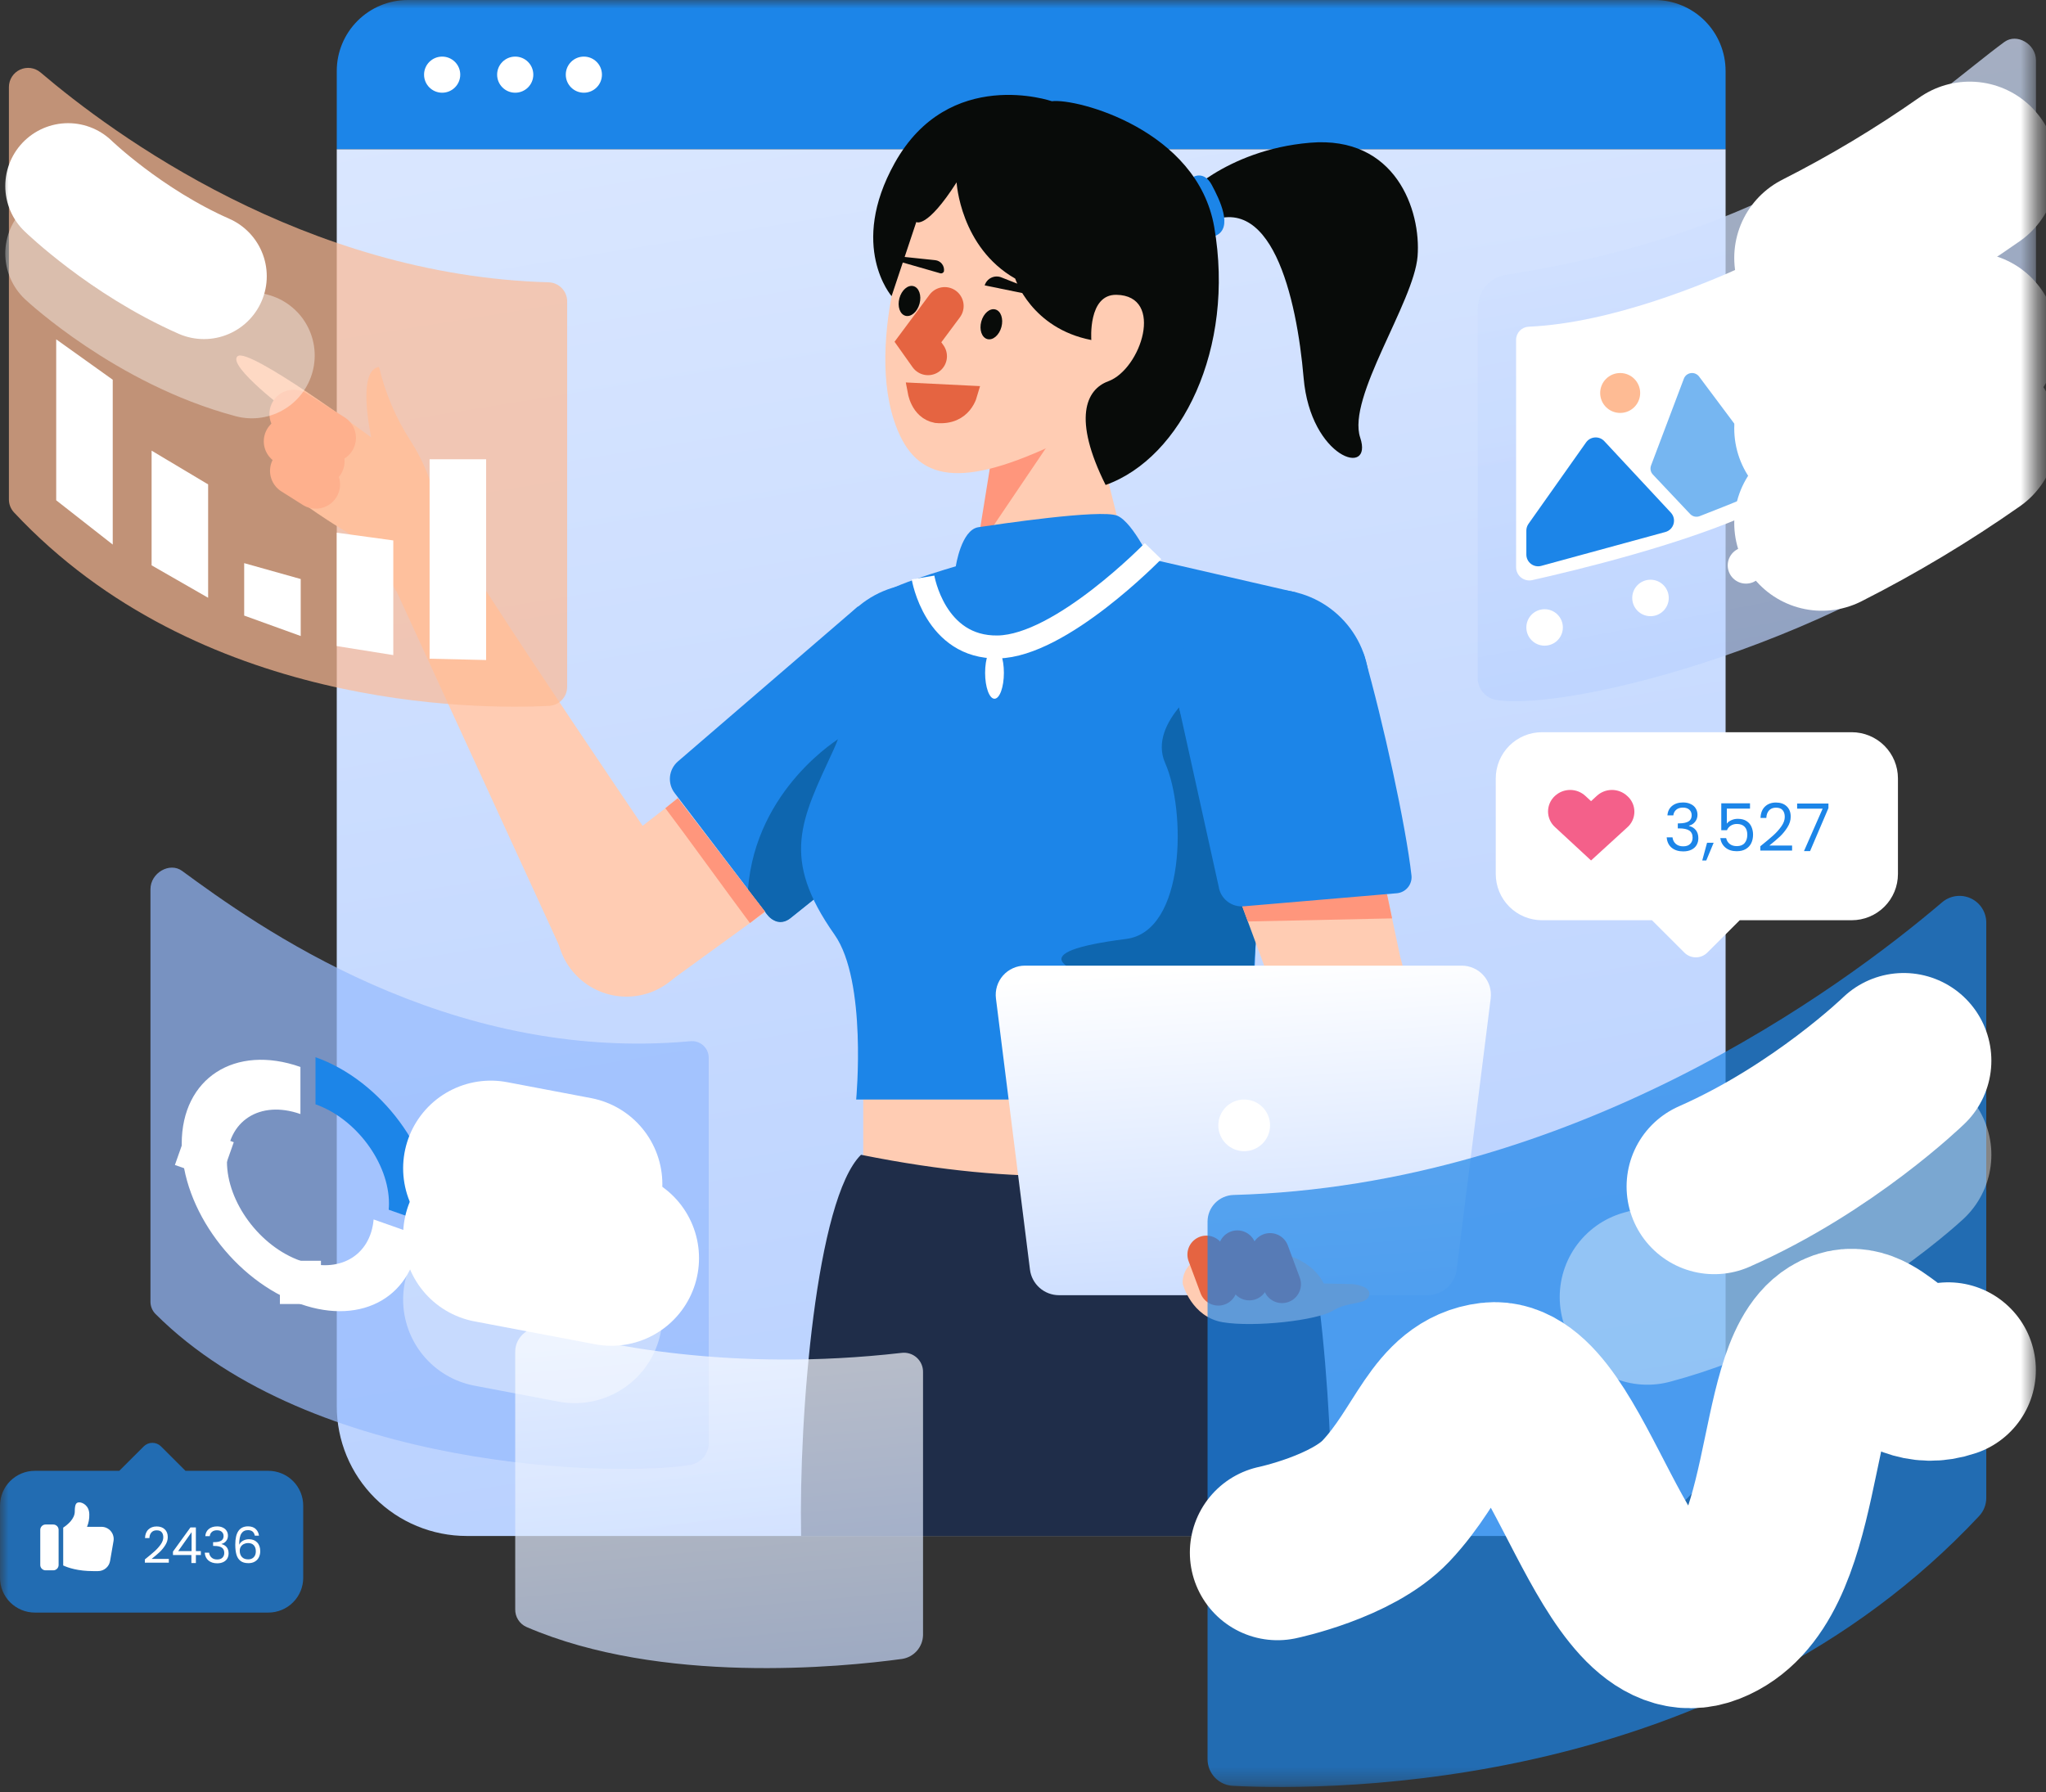 <svg width="121" height="106" viewBox="0 0 121 106" fill="none" xmlns="http://www.w3.org/2000/svg">
<rect x="0" y="0" width="121" height="106" fill="#333333" stroke="none"/>
<mask id="mask0_3_3144" style="mask-type:luminance" maskUnits="userSpaceOnUse" x="0" y="0" width="121" height="106">
<path d="M120.406 0H0V105.699H120.406V0Z" fill="white"/>
</mask>
<g mask="url(#mask0_3_3144)">
<path d="M24.12 0H97.847C98.963 0 100.032 0.442 100.821 1.229C101.608 2.017 102.051 3.084 102.051 4.197V8.832H19.916V4.197C19.916 3.084 20.359 2.017 21.148 1.229C21.936 0.442 23.005 0 24.12 0Z" fill="#1C85E8"/>
<path d="M19.916 8.832H102.051V83.178C102.051 84.186 101.853 85.184 101.466 86.115C101.08 87.046 100.515 87.891 99.801 88.604C99.088 89.317 98.24 89.882 97.308 90.267C96.375 90.653 95.376 90.852 94.367 90.852H27.601C26.592 90.852 25.592 90.653 24.66 90.267C23.728 89.882 22.881 89.317 22.167 88.604C21.453 87.891 20.887 87.046 20.501 86.115C20.115 85.184 19.916 84.186 19.916 83.178V8.832Z" fill="url(#paint0_linear_3_3144)"/>
<path d="M73.581 61.57H51.052V72.496H73.581V61.57Z" fill="#FFCCB3"/>
<path d="M50.92 68.305C48.278 70.901 47.238 83.686 47.377 90.852H78.828C78.828 90.852 78.771 75.226 76.387 69.961C74.194 65.118 70.549 72.261 50.92 68.305Z" fill="#1F2D49"/>
<path d="M69.795 11.848C69.795 11.848 72.405 8.875 77.47 8.443C82.535 8.011 84.051 12.441 83.835 15.163C83.618 17.885 79.648 23.506 80.442 25.885C81.236 28.263 77.503 27.11 77.096 22.353C76.689 17.596 75.174 10.966 71.06 13.344L69.795 11.848Z" fill="#080B09"/>
<path d="M70.588 10.456C70.588 10.456 71.212 10.095 71.664 10.938C72.116 11.78 72.96 13.491 71.89 13.944C70.82 14.398 70.588 10.456 70.588 10.456Z" fill="#1C85E8"/>
<path d="M56.119 37.851C56.119 37.851 60.165 42.386 58.819 43.841C56.154 46.831 49.065 52.45 46.742 54.31C46.642 54.387 46.528 54.443 46.405 54.475C46.283 54.508 46.156 54.515 46.031 54.498C45.906 54.481 45.785 54.44 45.676 54.376C45.567 54.312 45.472 54.227 45.396 54.126L39.904 46.915C39.689 46.638 39.589 46.288 39.623 45.939C39.659 45.59 39.826 45.268 40.092 45.038L50.731 35.877L56.119 37.851Z" fill="#1C85E8"/>
<path d="M49.73 43.617C49.73 43.617 44.687 46.61 44.233 52.623L45.237 53.912C45.237 53.912 45.868 55.009 46.742 54.31C47.616 53.611 51.658 50.378 51.658 50.378L49.73 43.617Z" fill="#0E66AF"/>
<path d="M54.446 45.897C57.591 45.897 60.141 43.35 60.141 40.209C60.141 37.068 57.591 34.522 54.446 34.522C51.3 34.522 48.75 37.068 48.75 40.209C48.75 43.35 51.3 45.897 54.446 45.897Z" fill="#1C85E8"/>
<path d="M39.614 58.038L34.637 51.457L39.349 47.804L40.087 47.21L45.25 53.952L44.351 54.598L39.614 58.038Z" fill="#FFCCB3"/>
<path d="M44.351 54.598C43.018 52.815 40.511 49.332 39.349 47.804L40.087 47.21L45.237 53.912L44.351 54.598Z" fill="#FF967C"/>
<path d="M37.05 58.95C39.333 58.95 41.184 57.102 41.184 54.822C41.184 52.541 39.333 50.693 37.05 50.693C34.767 50.693 32.915 52.541 32.915 54.822C32.915 57.102 34.767 58.95 37.05 58.95Z" fill="#FFCCB3"/>
<path d="M40.551 52.6C40.551 52.6 27.214 33.042 26.597 31.381C25.997 29.759 22.847 33.662 22.847 33.662L33.169 56.151L40.551 52.6Z" fill="#FFCCB3"/>
<path d="M58.912 25.325L57.309 36.488C57.309 36.488 56.888 37.969 58.756 38.194C60.623 38.418 64.606 37.917 66.029 36.403C67.451 34.889 66.954 34.139 66.954 34.139L63.937 22.023L58.912 25.325Z" fill="#FFCCB3"/>
<path d="M58.689 26.769L62.611 25.386L57.752 32.577L58.689 26.769Z" fill="#FF967C"/>
<path d="M54.474 11.537C54.474 11.537 51.11 19.432 52.863 24.842C54.007 28.371 56.497 29.006 62.201 26.361C67.43 23.936 68.789 22.102 68.789 22.102L69.56 13.302C69.56 13.302 57.891 4.5 54.474 11.537Z" fill="#FFCCB3"/>
<path d="M57.28 33.278C57.28 33.278 52.97 34.474 52.095 35.173C51.221 35.871 50.584 41.551 49.292 44.357C47.378 48.51 46.139 50.72 49.354 55.284C51.293 58.037 50.634 65.036 50.634 65.036H74.245C73.529 51.274 76.695 35.052 76.695 35.052L66.039 32.6C63.636 33.013 57.28 33.278 57.28 33.278Z" fill="#1C85E8"/>
<path d="M56.526 33.5C56.526 33.5 56.845 31.337 57.864 31.184C58.882 31.032 65.107 30.097 66.075 30.504C67.043 30.912 68.215 33.5 68.215 33.5C68.215 33.5 66.228 38.34 63.374 38.595C60.521 38.849 55.609 37.971 56.129 36.171C56.648 34.372 56.526 33.5 56.526 33.5Z" fill="#1C85E8"/>
<path d="M54.588 34.158C54.588 34.158 55.276 38.333 59.016 38.267C62.755 38.201 68.189 32.6 68.189 32.6" stroke="white" stroke-width="1.357" stroke-miterlimit="10"/>
<path d="M71.531 40.209C71.531 40.209 67.815 42.662 68.909 45.138C70.14 47.921 70.13 55.09 66.597 55.539C60.295 56.34 63.033 57.441 65.947 58.144C68.861 58.847 67.668 58.848 67.668 61.863C67.668 64.008 74.421 65.869 74.245 64.135C73.071 52.536 77.951 45.191 71.531 40.209Z" fill="#0E66AF"/>
<path d="M54.175 23.152L57.305 23.307C57.294 23.345 57.277 23.398 57.252 23.46C57.199 23.594 57.111 23.771 56.971 23.943C56.693 24.282 56.208 24.605 55.37 24.521C54.841 24.419 54.54 24.064 54.37 23.728C54.285 23.559 54.233 23.397 54.203 23.276C54.19 23.227 54.181 23.185 54.175 23.152Z" fill="#E56441" stroke="#E56441"/>
<path d="M54.382 17.963C54.512 17.478 54.352 17.014 54.023 16.925C53.694 16.837 53.321 17.157 53.19 17.642C53.059 18.126 53.22 18.59 53.549 18.679C53.878 18.767 54.251 18.447 54.382 17.963Z" fill="#080B09"/>
<path d="M59.224 19.341C59.354 18.857 59.194 18.392 58.865 18.304C58.536 18.215 58.163 18.536 58.032 19.02C57.901 19.504 58.062 19.968 58.391 20.057C58.72 20.146 59.093 19.825 59.224 19.341Z" fill="#080B09"/>
<path d="M53.158 15.461L55.619 16.168C55.662 16.177 55.706 16.169 55.744 16.147C55.782 16.126 55.811 16.091 55.825 16.05C55.836 15.972 55.832 15.893 55.812 15.818C55.792 15.742 55.756 15.671 55.708 15.609C55.66 15.547 55.599 15.496 55.53 15.458C55.462 15.421 55.386 15.397 55.308 15.389L53.194 15.167C53.032 15.123 52.955 15.407 53.158 15.461Z" fill="#080B09"/>
<path d="M61.572 17.562L58.234 16.88C58.264 16.781 58.315 16.689 58.383 16.611C58.45 16.532 58.534 16.469 58.628 16.425C58.722 16.381 58.824 16.356 58.928 16.354C59.032 16.352 59.135 16.371 59.23 16.411L61.667 17.371C61.748 17.393 61.693 17.595 61.572 17.562Z" fill="#080B09"/>
<path d="M55.87 18.101L54.286 20.23L54.883 21.072" stroke="#E56441" stroke-width="2.239" stroke-linecap="round"/>
<path d="M58.814 41.33C59.121 41.33 59.37 40.644 59.37 39.798C59.37 38.953 59.121 38.267 58.814 38.267C58.508 38.267 58.259 38.953 58.259 39.798C58.259 40.644 58.508 41.33 58.814 41.33Z" fill="white"/>
<path d="M84.4 62.4L76.168 63.073L74.763 57.117L73.071 52.536L81.733 51.501L82.816 56.627L84.4 62.4Z" fill="#FFCCB3"/>
<path d="M82.026 52.885L82.329 54.322L73.799 54.506L73.238 52.987L82.026 52.885Z" fill="#FF967C"/>
<path d="M75.28 46.248C78.425 46.248 80.975 43.702 80.975 40.56C80.975 37.419 78.425 34.873 75.28 34.873C72.134 34.873 69.584 37.419 69.584 40.56C69.584 43.702 72.134 46.248 75.28 46.248Z" fill="#1C85E8"/>
<path d="M74.18 37.887C74.18 37.887 80.183 36.903 80.692 38.817C81.793 42.666 83.147 48.844 83.476 51.799C83.487 51.925 83.474 52.052 83.435 52.172C83.397 52.292 83.336 52.404 83.254 52.5C83.173 52.596 83.073 52.676 82.961 52.733C82.849 52.791 82.726 52.826 82.6 52.836L73.56 53.607C73.21 53.639 72.861 53.537 72.585 53.32C72.308 53.104 72.125 52.79 72.073 52.443L69.625 41.373L74.18 37.887Z" fill="#1C85E8"/>
<path d="M56.573 10.787C56.573 10.787 56.786 14.621 60.039 16.479C60.039 16.479 60.99 19.421 64.541 20.112C64.541 20.112 64.331 17.409 66.023 17.438C68.897 17.486 67.483 21.839 65.54 22.553C64.22 23.038 63.425 24.761 65.385 28.686C69.885 27.083 73.05 20.61 71.809 13.429C70.815 7.678 63.676 5.8 62.209 5.987C62.209 5.987 56.117 3.885 52.909 9.649C50.167 14.576 52.728 17.517 52.728 17.517L54.189 13.132C54.189 13.132 54.8 13.56 56.573 10.787Z" fill="#080B09"/>
<path d="M84.43 76.61H62.629C62.207 76.61 61.8 76.456 61.484 76.177C61.168 75.899 60.964 75.514 60.912 75.097L58.9 59.059C58.869 58.816 58.891 58.569 58.963 58.335C59.036 58.101 59.157 57.885 59.319 57.701C59.482 57.517 59.681 57.37 59.905 57.27C60.129 57.169 60.371 57.117 60.617 57.117H86.442C86.688 57.117 86.93 57.169 87.154 57.27C87.378 57.37 87.577 57.517 87.74 57.701C87.902 57.885 88.024 58.101 88.096 58.335C88.168 58.569 88.19 58.816 88.159 59.059L86.147 75.097C86.095 75.514 85.891 75.899 85.575 76.177C85.259 76.456 84.852 76.61 84.43 76.61Z" fill="url(#paint1_linear_3_3144)"/>
<path d="M73.581 68.092C74.426 68.092 75.111 67.408 75.111 66.564C75.111 65.72 74.426 65.036 73.581 65.036C72.736 65.036 72.051 65.72 72.051 66.564C72.051 67.408 72.736 68.092 73.581 68.092Z" fill="white"/>
<path d="M23.414 34.947L22.1 32.43C22.1 32.43 17.455 29.777 16.917 28.817C16.378 27.858 16.167 25.119 17.12 24.417C17.12 24.417 13.414 21.637 14.045 21.074C14.673 20.47 21.955 25.872 21.955 25.872C21.955 25.872 21.069 21.892 22.416 21.706C22.781 23.248 23.406 24.717 24.264 26.05C25.683 28.24 25.858 30.202 25.858 30.202L27.529 33.405L23.414 34.947Z" fill="#FFCCB3"/>
<path d="M17.37 24.487L19.614 25.9" stroke="#FF967C" stroke-width="2.872" stroke-linecap="round" stroke-linejoin="round"/>
<path d="M17.036 26.104L18.941 27.286" stroke="#FF967C" stroke-width="2.872" stroke-linecap="round" stroke-linejoin="round"/>
<path d="M17.405 27.85L18.675 28.652" stroke="#FF967C" stroke-width="2.872" stroke-linecap="round" stroke-linejoin="round"/>
<path d="M26.149 5.484C26.74 5.484 27.219 5.006 27.219 4.416C27.219 3.826 26.74 3.348 26.149 3.348C25.558 3.348 25.079 3.826 25.079 4.416C25.079 5.006 25.558 5.484 26.149 5.484Z" fill="white"/>
<path d="M30.47 5.484C31.061 5.484 31.54 5.006 31.54 4.416C31.54 3.826 31.061 3.348 30.47 3.348C29.879 3.348 29.4 3.826 29.4 4.416C29.4 5.006 29.879 5.484 30.47 5.484Z" fill="white"/>
<path d="M34.529 5.484C35.12 5.484 35.599 5.006 35.599 4.416C35.599 3.826 35.12 3.348 34.529 3.348C33.939 3.348 33.46 3.826 33.46 4.416C33.46 5.006 33.939 5.484 34.529 5.484Z" fill="white"/>
<path opacity="0.7" d="M2.397 4.285C6.697 7.948 18.039 16.299 32.444 16.698C32.739 16.707 33.018 16.83 33.223 17.041C33.428 17.253 33.543 17.536 33.542 17.83V40.622C33.543 40.913 33.431 41.193 33.23 41.403C33.029 41.614 32.755 41.74 32.465 41.754C28.134 41.969 11.71 41.944 0.828 30.309C0.634 30.101 0.526 29.826 0.527 29.541V5.148C0.527 4.932 0.589 4.72 0.706 4.538C0.822 4.356 0.989 4.21 1.185 4.12C1.382 4.029 1.601 3.996 1.815 4.025C2.03 4.055 2.232 4.145 2.397 4.285Z" fill="#FEBB94"/>
<path d="M4.028 11.002C4.028 11.002 7.421 14.294 12.06 16.34" stroke="white" stroke-width="7.433" stroke-miterlimit="10" stroke-linecap="round"/>
<path opacity="0.4" d="M4.028 14.994C4.028 14.994 8.751 19.393 14.895 21.027" stroke="white" stroke-width="7.433" stroke-miterlimit="10" stroke-linecap="round"/>
<path d="M3.324 29.592V20.072L6.667 22.461V32.211L3.324 29.592Z" fill="white"/>
<path d="M8.966 33.439V26.656L12.309 28.652V35.358L8.966 33.439Z" fill="white"/>
<path d="M23.259 38.749V31.966L19.916 31.509V38.215L23.259 38.749Z" fill="white"/>
<path d="M28.749 39.04V27.164H25.406V38.962L28.749 39.04Z" fill="white"/>
<path d="M14.441 36.411V33.31L17.784 34.249V37.62L14.441 36.411Z" fill="white"/>
<g opacity="0.7">
<path d="M10.768 51.513C15.069 54.667 26.41 62.896 40.815 61.589C40.956 61.573 41.098 61.587 41.232 61.63C41.366 61.673 41.489 61.745 41.594 61.84C41.698 61.935 41.781 62.051 41.836 62.181C41.891 62.31 41.917 62.45 41.914 62.591V85.384C41.906 85.685 41.795 85.975 41.599 86.205C41.403 86.434 41.133 86.589 40.836 86.643C36.505 87.371 18.492 87.011 9.199 77.724C9.103 77.627 9.027 77.513 8.975 77.387C8.924 77.261 8.897 77.127 8.898 76.991V52.598C8.898 51.632 10.032 50.974 10.768 51.513Z" fill="#96BAFD"/>
</g>
<path d="M79.99 75.955C79.99 75.955 81.143 76.051 80.969 76.632C80.796 77.212 79.767 76.944 78.828 77.525C77.888 78.106 74.175 78.52 72.32 78.211C70.465 77.903 69.95 75.955 69.95 75.955C69.95 75.955 69.64 74.108 72.916 73.918C76.193 73.729 77.717 74.779 78.287 75.917L79.99 75.955Z" fill="#FFCCB3"/>
<path d="M71.343 74.206L72.051 76.106" stroke="#E56441" stroke-width="2.239" stroke-linecap="round"/>
<path d="M73.176 73.896L73.884 75.797" stroke="#E56441" stroke-width="2.239" stroke-linecap="round"/>
<path d="M75.112 74.057L75.819 75.958" stroke="#E56441" stroke-width="2.239" stroke-linecap="round"/>
<path opacity="0.7" d="M114.86 53.367C108.861 58.477 93.04 70.126 72.947 70.682C72.536 70.695 72.146 70.867 71.86 71.161C71.574 71.456 71.414 71.851 71.415 72.261V104.054C71.414 104.46 71.57 104.85 71.85 105.144C72.13 105.438 72.513 105.613 72.918 105.633C78.96 105.933 101.868 105.898 117.049 89.669C117.319 89.378 117.469 88.994 117.468 88.597V54.572C117.468 54.27 117.381 53.974 117.219 53.72C117.056 53.466 116.824 53.263 116.55 53.137C116.276 53.01 115.97 52.964 115.672 53.005C115.372 53.046 115.091 53.172 114.86 53.367Z" fill="#1C85E8"/>
<path d="M112.585 62.737C112.585 62.737 107.851 67.33 101.38 70.183" stroke="white" stroke-width="10.368" stroke-miterlimit="10" stroke-linecap="round"/>
<path opacity="0.4" d="M112.585 68.305C112.585 68.305 105.995 74.442 97.425 76.721" stroke="white" stroke-width="10.368" stroke-miterlimit="10" stroke-linecap="round"/>
<path d="M109.508 43.31H91.195C90.836 43.31 90.48 43.38 90.148 43.517C89.816 43.655 89.515 43.856 89.26 44.11C89.007 44.364 88.805 44.665 88.668 44.996C88.53 45.328 88.459 45.683 88.459 46.042V51.699C88.459 52.058 88.53 52.413 88.668 52.745C88.805 53.076 89.007 53.377 89.26 53.631C89.515 53.885 89.816 54.086 90.148 54.223C90.48 54.361 90.836 54.431 91.195 54.431H97.697L99.614 56.347C99.794 56.526 100.037 56.627 100.292 56.627C100.546 56.627 100.789 56.526 100.969 56.347L102.887 54.431H109.508C110.233 54.431 110.93 54.144 111.443 53.631C111.956 53.119 112.244 52.424 112.244 51.699V46.042C112.244 45.317 111.956 44.622 111.443 44.11C110.93 43.597 110.233 43.31 109.508 43.31Z" fill="white"/>
<path d="M96.228 47.076C95.984 46.85 95.663 46.725 95.33 46.725C94.998 46.725 94.677 46.85 94.433 47.076L94.095 47.388L93.757 47.076C93.512 46.85 93.192 46.725 92.859 46.725C92.526 46.725 92.206 46.85 91.961 47.076C91.832 47.193 91.729 47.335 91.658 47.494C91.588 47.653 91.551 47.825 91.551 47.998C91.551 48.172 91.588 48.344 91.658 48.503C91.729 48.662 91.832 48.804 91.961 48.921L94.095 50.896L96.228 48.947C96.363 48.831 96.472 48.687 96.545 48.526C96.619 48.365 96.657 48.189 96.657 48.011C96.657 47.834 96.619 47.658 96.545 47.497C96.472 47.336 96.363 47.192 96.228 47.076Z" fill="#F4608A"/>
<path d="M98.611 48.23C98.629 47.991 98.722 47.803 98.888 47.668C99.055 47.533 99.271 47.465 99.536 47.465C99.714 47.465 99.867 47.498 99.994 47.563C100.125 47.625 100.222 47.711 100.287 47.82C100.354 47.929 100.389 48.053 100.389 48.191C100.389 48.352 100.342 48.491 100.248 48.608C100.156 48.725 100.037 48.801 99.888 48.835V48.854C100.057 48.896 100.192 48.978 100.291 49.1C100.39 49.222 100.44 49.382 100.44 49.58C100.44 49.728 100.406 49.862 100.337 49.982C100.27 50.099 100.169 50.191 100.033 50.259C99.897 50.326 99.734 50.36 99.545 50.36C99.269 50.36 99.042 50.289 98.865 50.146C98.688 50 98.588 49.795 98.568 49.529H98.911C98.93 49.685 98.993 49.813 99.103 49.912C99.212 50.01 99.359 50.06 99.541 50.06C99.723 50.06 99.862 50.013 99.955 49.919C100.051 49.823 100.1 49.7 100.1 49.549C100.1 49.354 100.034 49.213 99.904 49.127C99.774 49.041 99.577 48.999 99.314 48.999H99.225V48.702H99.319C99.557 48.699 99.739 48.66 99.862 48.585C99.984 48.507 100.045 48.387 100.045 48.226C100.045 48.088 100 47.977 99.908 47.894C99.82 47.811 99.692 47.769 99.525 47.769C99.364 47.769 99.233 47.811 99.134 47.894C99.035 47.977 98.976 48.089 98.959 48.23H98.611ZM101.345 49.849L100.908 50.899H100.67L100.955 49.849H101.345ZM103.495 47.828H102.124V48.718C102.184 48.634 102.272 48.567 102.389 48.515C102.507 48.46 102.633 48.433 102.769 48.433C102.985 48.433 103.161 48.478 103.296 48.569C103.431 48.658 103.528 48.773 103.586 48.917C103.645 49.057 103.675 49.207 103.675 49.365C103.675 49.553 103.641 49.72 103.57 49.869C103.5 50.017 103.391 50.134 103.246 50.22C103.102 50.306 102.924 50.349 102.71 50.349C102.437 50.349 102.216 50.278 102.046 50.138C101.877 49.997 101.773 49.81 101.738 49.576H102.085C102.119 49.724 102.19 49.84 102.3 49.923C102.409 50.007 102.547 50.048 102.714 50.048C102.92 50.048 103.074 49.987 103.179 49.865C103.283 49.74 103.335 49.576 103.335 49.373C103.335 49.17 103.283 49.014 103.179 48.905C103.074 48.793 102.921 48.737 102.718 48.737C102.58 48.737 102.459 48.771 102.354 48.839C102.252 48.904 102.179 48.993 102.131 49.108H101.796V47.516H103.495V47.828ZM104.105 50.056C104.435 49.791 104.695 49.573 104.882 49.404C105.07 49.233 105.228 49.054 105.355 48.87C105.486 48.682 105.551 48.499 105.551 48.32C105.551 48.151 105.509 48.018 105.426 47.922C105.345 47.823 105.213 47.773 105.031 47.773C104.854 47.773 104.716 47.829 104.616 47.941C104.52 48.05 104.468 48.197 104.46 48.382H104.116C104.127 48.091 104.215 47.866 104.382 47.707C104.549 47.548 104.764 47.469 105.027 47.469C105.295 47.469 105.508 47.543 105.663 47.691C105.822 47.84 105.902 48.044 105.902 48.304C105.902 48.52 105.837 48.731 105.707 48.936C105.579 49.139 105.433 49.319 105.27 49.475C105.106 49.628 104.895 49.807 104.64 50.013H105.984V50.31H104.105V50.056ZM108.134 47.797L107.048 50.341H106.688L107.79 47.832H106.282V47.528H108.134V47.797Z" fill="#1C85E8"/>
<path opacity="0.7" d="M2.063 95.383H15.87C16.14 95.383 16.409 95.33 16.659 95.226C16.909 95.123 17.137 94.971 17.328 94.78C17.52 94.589 17.672 94.362 17.775 94.112C17.879 93.862 17.932 93.594 17.932 93.323V89.058C17.932 88.787 17.879 88.52 17.775 88.27C17.672 88.02 17.52 87.793 17.328 87.601C17.137 87.41 16.909 87.258 16.659 87.155C16.409 87.051 16.14 86.998 15.87 86.998H10.968L9.522 85.554C9.387 85.418 9.203 85.343 9.011 85.343C8.82 85.343 8.636 85.418 8.501 85.554L7.054 86.998H2.063C1.516 86.998 0.991 87.215 0.604 87.601C0.217 87.988 0 88.511 0 89.058V93.323C0 93.87 0.217 94.394 0.604 94.78C0.991 95.166 1.516 95.383 2.063 95.383Z" fill="#1C85E8"/>
<path d="M8.567 92.239C8.816 92.039 9.012 91.875 9.153 91.748C9.295 91.618 9.413 91.484 9.51 91.345C9.608 91.204 9.657 91.065 9.657 90.93C9.657 90.802 9.625 90.702 9.563 90.63C9.502 90.555 9.403 90.518 9.265 90.518C9.132 90.518 9.027 90.56 8.953 90.645C8.88 90.727 8.841 90.838 8.835 90.977H8.576C8.584 90.757 8.65 90.588 8.776 90.468C8.902 90.348 9.064 90.289 9.262 90.289C9.464 90.289 9.624 90.344 9.742 90.456C9.862 90.568 9.922 90.722 9.922 90.918C9.922 91.081 9.873 91.24 9.775 91.395C9.679 91.548 9.568 91.683 9.445 91.801C9.321 91.916 9.163 92.052 8.97 92.207H9.984V92.43H8.567V92.239ZM10.229 91.98V91.777L11.263 90.347H11.584V91.748H11.879V91.98H11.584V92.454H11.319V91.98H10.229ZM11.331 90.627L10.538 91.748H11.331V90.627ZM12.141 90.862C12.154 90.682 12.224 90.541 12.35 90.439C12.476 90.337 12.639 90.286 12.839 90.286C12.973 90.286 13.087 90.31 13.184 90.359C13.282 90.406 13.355 90.471 13.405 90.553C13.456 90.636 13.481 90.729 13.481 90.833C13.481 90.954 13.446 91.059 13.375 91.148C13.306 91.236 13.216 91.293 13.104 91.318V91.333C13.232 91.364 13.333 91.426 13.408 91.518C13.482 91.611 13.519 91.731 13.519 91.88C13.519 91.992 13.494 92.093 13.443 92.183C13.392 92.272 13.315 92.341 13.213 92.392C13.111 92.443 12.988 92.469 12.845 92.469C12.637 92.469 12.466 92.415 12.332 92.307C12.199 92.197 12.124 92.042 12.108 91.842H12.367C12.381 91.96 12.429 92.056 12.512 92.13C12.594 92.205 12.704 92.242 12.842 92.242C12.979 92.242 13.083 92.207 13.154 92.136C13.227 92.064 13.263 91.97 13.263 91.857C13.263 91.71 13.214 91.604 13.116 91.539C13.018 91.474 12.869 91.442 12.671 91.442H12.603V91.218H12.674C12.855 91.216 12.991 91.187 13.083 91.13C13.176 91.071 13.222 90.981 13.222 90.859C13.222 90.755 13.188 90.672 13.119 90.609C13.052 90.546 12.956 90.515 12.83 90.515C12.708 90.515 12.61 90.546 12.535 90.609C12.461 90.672 12.417 90.756 12.403 90.862H12.141ZM15.069 90.833C15.025 90.615 14.891 90.506 14.665 90.506C14.49 90.506 14.36 90.574 14.273 90.709C14.187 90.843 14.145 91.063 14.146 91.371C14.192 91.269 14.266 91.19 14.37 91.133C14.476 91.074 14.594 91.045 14.724 91.045C14.926 91.045 15.087 91.107 15.207 91.233C15.329 91.359 15.39 91.532 15.39 91.754C15.39 91.887 15.363 92.007 15.31 92.113C15.259 92.219 15.181 92.303 15.075 92.365C14.97 92.428 14.844 92.46 14.694 92.46C14.492 92.46 14.334 92.415 14.22 92.324C14.106 92.234 14.027 92.11 13.982 91.951C13.936 91.792 13.914 91.596 13.914 91.362C13.914 90.643 14.165 90.283 14.668 90.283C14.86 90.283 15.012 90.335 15.122 90.439C15.232 90.543 15.296 90.674 15.316 90.833H15.069ZM14.668 91.271C14.584 91.271 14.504 91.289 14.429 91.324C14.355 91.358 14.294 91.409 14.247 91.48C14.201 91.549 14.179 91.633 14.179 91.733C14.179 91.882 14.222 92.004 14.309 92.098C14.395 92.19 14.519 92.236 14.68 92.236C14.817 92.236 14.926 92.194 15.007 92.11C15.089 92.023 15.13 91.908 15.13 91.763C15.13 91.61 15.091 91.49 15.013 91.404C14.934 91.315 14.819 91.271 14.668 91.271Z" fill="white"/>
<path d="M75.552 91.834C75.552 91.834 79.955 90.914 81.968 88.781C84.636 85.955 85.251 82.566 88.174 82.218C92.76 81.671 95.419 97.841 100.987 95.653C106.555 93.465 105.239 81.39 108.552 79.343C110.834 77.933 112.02 82.127 115.216 81.033" stroke="white" stroke-width="10.368" stroke-miterlimit="10" stroke-linecap="round"/>
<path opacity="0.7" d="M32.219 78.566C35.511 79.504 43.211 81.181 53.301 80.024C53.463 80.001 53.628 80.014 53.785 80.061C53.942 80.108 54.087 80.189 54.209 80.297C54.331 80.406 54.429 80.54 54.494 80.689C54.559 80.839 54.592 81.002 54.588 81.165V96.716C54.58 97.059 54.452 97.388 54.225 97.646C53.998 97.904 53.688 98.073 53.348 98.125C49.756 98.616 39.089 99.665 31.139 96.237C30.936 96.148 30.764 96 30.645 95.812C30.525 95.625 30.465 95.406 30.47 95.184V79.941C30.47 79.039 31.379 78.326 32.219 78.566Z" fill="url(#paint2_linear_3_3144)"/>
<path d="M2.697 92.884H3.15C3.234 92.884 3.314 92.851 3.373 92.791C3.433 92.732 3.466 92.652 3.466 92.568V90.49C3.466 90.406 3.433 90.326 3.373 90.266C3.314 90.207 3.234 90.174 3.15 90.174H2.697C2.613 90.174 2.533 90.207 2.474 90.266C2.414 90.326 2.381 90.406 2.381 90.49V92.568C2.381 92.652 2.414 92.732 2.474 92.791C2.533 92.851 2.613 92.884 2.697 92.884Z" fill="white"/>
<path d="M4.693 88.864C4.513 88.864 4.422 88.954 4.422 89.406C4.422 89.835 4.006 90.181 3.738 90.359V92.597C4.028 92.731 4.607 92.93 5.508 92.93H5.797C5.968 92.93 6.133 92.87 6.263 92.76C6.394 92.65 6.481 92.498 6.51 92.33L6.713 91.155C6.731 91.051 6.726 90.945 6.698 90.843C6.671 90.742 6.621 90.647 6.553 90.567C6.485 90.486 6.401 90.421 6.305 90.377C6.21 90.333 6.105 90.31 6 90.31H5.146C5.242 90.081 5.288 89.835 5.282 89.587C5.282 89.045 4.874 88.864 4.693 88.864V88.864Z" fill="white"/>
<path d="M17.767 74.574C15.367 73.729 13.422 71.101 13.422 68.705C13.422 66.308 15.367 65.05 17.767 65.895V63.11C13.89 61.745 10.747 63.777 10.747 67.649C10.747 71.52 13.89 75.766 17.767 77.131C21.48 78.438 24.518 76.628 24.769 73.072L22.096 72.13C21.907 74.287 20.041 75.375 17.767 74.574Z" fill="white"/>
<path d="M18.658 62.534V65.319C21.058 66.164 23.004 68.792 23.004 71.189C23.004 71.314 22.997 71.435 22.987 71.554L25.66 72.496C25.671 72.339 25.678 72.18 25.678 72.016C25.678 68.144 22.535 63.899 18.658 62.534Z" fill="#1C85E8"/>
<path d="M17.767 74.574V77.131" stroke="white" stroke-width="2.428" stroke-miterlimit="10"/>
<path d="M13.422 68.705L10.747 67.763" stroke="white" stroke-width="2.428" stroke-miterlimit="10"/>
<path d="M29.025 69.103L33.988 70.045" stroke="white" stroke-width="10.368" stroke-miterlimit="10" stroke-linecap="round"/>
<path opacity="0.4" d="M29.025 76.869L33.988 77.811" stroke="white" stroke-width="10.368" stroke-miterlimit="10" stroke-linecap="round"/>
<path d="M29.025 73.065L36.156 74.418" stroke="white" stroke-width="10.368" stroke-miterlimit="10" stroke-linecap="round"/>
<g opacity="0.7">
<path d="M118.537 2.483C114.236 5.636 106.369 13.588 89.198 16.23C87.884 16.433 87.391 17.366 87.391 18.399V40.139C87.399 40.441 87.51 40.73 87.706 40.96C87.903 41.189 88.172 41.344 88.469 41.398C92.8 42.126 109.48 37.877 119.454 29.323C120.407 28.506 120.407 27.136 120.407 26.851V3.568C120.407 2.602 119.273 1.943 118.537 2.483Z" fill="url(#paint3_linear_3_3144)"/>
</g>
<path d="M89.662 20.104V33.551C89.662 33.668 89.688 33.784 89.739 33.889C89.789 33.995 89.863 34.088 89.954 34.161C90.046 34.234 90.153 34.286 90.267 34.312C90.381 34.339 90.5 34.339 90.614 34.314C93.067 33.765 99.702 32.179 103.891 30.205C104.026 30.142 104.138 30.042 104.218 29.917C104.296 29.792 104.339 29.647 104.338 29.499V16.404C104.339 16.273 104.306 16.144 104.242 16.029C104.18 15.914 104.09 15.817 103.978 15.746C103.868 15.675 103.742 15.634 103.611 15.624C103.48 15.615 103.35 15.639 103.23 15.694C100.895 16.768 95.284 19.113 90.404 19.324C90.204 19.334 90.015 19.42 89.876 19.566C89.738 19.711 89.661 19.904 89.662 20.104Z" fill="white"/>
<path d="M90.268 31.386V32.801C90.268 32.908 90.292 33.013 90.34 33.109C90.387 33.205 90.456 33.289 90.542 33.354C90.627 33.419 90.726 33.464 90.831 33.484C90.936 33.504 91.045 33.5 91.148 33.472L98.488 31.468C98.604 31.437 98.709 31.376 98.795 31.292C98.88 31.208 98.941 31.103 98.974 30.988C99.007 30.872 99.01 30.751 98.982 30.634C98.954 30.518 98.896 30.411 98.815 30.323L94.88 26.096C94.809 26.02 94.723 25.96 94.627 25.922C94.53 25.884 94.426 25.868 94.323 25.875C94.219 25.882 94.119 25.912 94.028 25.962C93.938 26.013 93.86 26.083 93.8 26.168L90.395 30.985C90.312 31.102 90.268 31.242 90.268 31.386Z" fill="#1C85E8"/>
<path opacity="0.6" d="M97.751 28.069L99.954 30.403C100.025 30.478 100.116 30.53 100.216 30.553C100.317 30.576 100.422 30.568 100.519 30.53C101.169 30.277 102.631 29.703 103.37 29.385C103.463 29.345 103.542 29.279 103.598 29.194C103.653 29.11 103.682 29.011 103.682 28.91V26.724C103.682 26.612 103.646 26.503 103.58 26.414L100.483 22.272C100.427 22.198 100.352 22.139 100.267 22.104C100.181 22.068 100.087 22.056 99.995 22.069C99.903 22.082 99.817 22.119 99.743 22.177C99.671 22.235 99.616 22.312 99.583 22.399L97.643 27.532C97.609 27.623 97.601 27.721 97.62 27.816C97.638 27.911 97.685 27.999 97.751 28.069Z" fill="#1C85E8"/>
<path d="M95.817 24.425C96.47 24.425 96.999 23.897 96.999 23.245C96.999 22.593 96.47 22.064 95.817 22.064C95.164 22.064 94.634 22.593 94.634 23.245C94.634 23.897 95.164 24.425 95.817 24.425Z" fill="#FEBB94"/>
<path d="M107.747 15.255C110.781 13.718 113.701 11.966 116.485 10.013" stroke="white" stroke-width="10.368" stroke-miterlimit="10" stroke-linecap="round"/>
<path d="M107.747 20.355C107.747 20.355 109.735 19.388 112.464 17.735" stroke="white" stroke-width="10.368" stroke-miterlimit="10" stroke-linecap="round"/>
<path d="M107.747 25.342C110.781 23.805 113.701 22.054 116.485 20.1" stroke="white" stroke-width="10.368" stroke-miterlimit="10" stroke-linecap="round"/>
<path d="M107.747 30.941C110.781 29.404 113.701 27.652 116.485 25.699" stroke="white" stroke-width="10.368" stroke-miterlimit="10" stroke-linecap="round"/>
<path d="M91.347 38.191C91.944 38.191 92.427 37.709 92.427 37.113C92.427 36.517 91.944 36.035 91.347 36.035C90.751 36.035 90.268 36.517 90.268 37.113C90.268 37.709 90.751 38.191 91.347 38.191Z" fill="white"/>
<path d="M97.61 36.447C98.206 36.447 98.69 35.964 98.69 35.368C98.69 34.773 98.206 34.29 97.61 34.29C97.013 34.29 96.53 34.773 96.53 35.368C96.53 35.964 97.013 36.447 97.61 36.447Z" fill="white"/>
<path d="M103.257 34.521C103.854 34.521 104.337 34.038 104.337 33.442C104.337 32.846 103.854 32.364 103.257 32.364C102.661 32.364 102.177 32.846 102.177 33.442C102.177 34.038 102.661 34.521 103.257 34.521Z" fill="white"/>
</g>
<defs>
<linearGradient id="paint0_linear_3_3144" x1="51.08" y1="-93.408" x2="94.989" y2="179.233" gradientUnits="userSpaceOnUse">
<stop stop-color="white"/>
<stop offset="1" stop-color="#94B9FF"/>
</linearGradient>
<linearGradient id="paint1_linear_3_3144" x1="72.8" y1="57.07" x2="75.802" y2="98.669" gradientUnits="userSpaceOnUse">
<stop stop-color="white"/>
<stop offset="1" stop-color="#94B9FF"/>
</linearGradient>
<linearGradient id="paint2_linear_3_3144" x1="41.928" y1="78.471" x2="45.811" y2="121.343" gradientUnits="userSpaceOnUse">
<stop stop-color="white"/>
<stop offset="1" stop-color="#94B9FF"/>
</linearGradient>
<linearGradient id="paint3_linear_3_3144" x1="99.918" y1="-46.562" x2="124.6" y2="82.362" gradientUnits="userSpaceOnUse">
<stop stop-color="white"/>
<stop offset="1" stop-color="#94B9FF"/>
</linearGradient>
</defs>
</svg>
